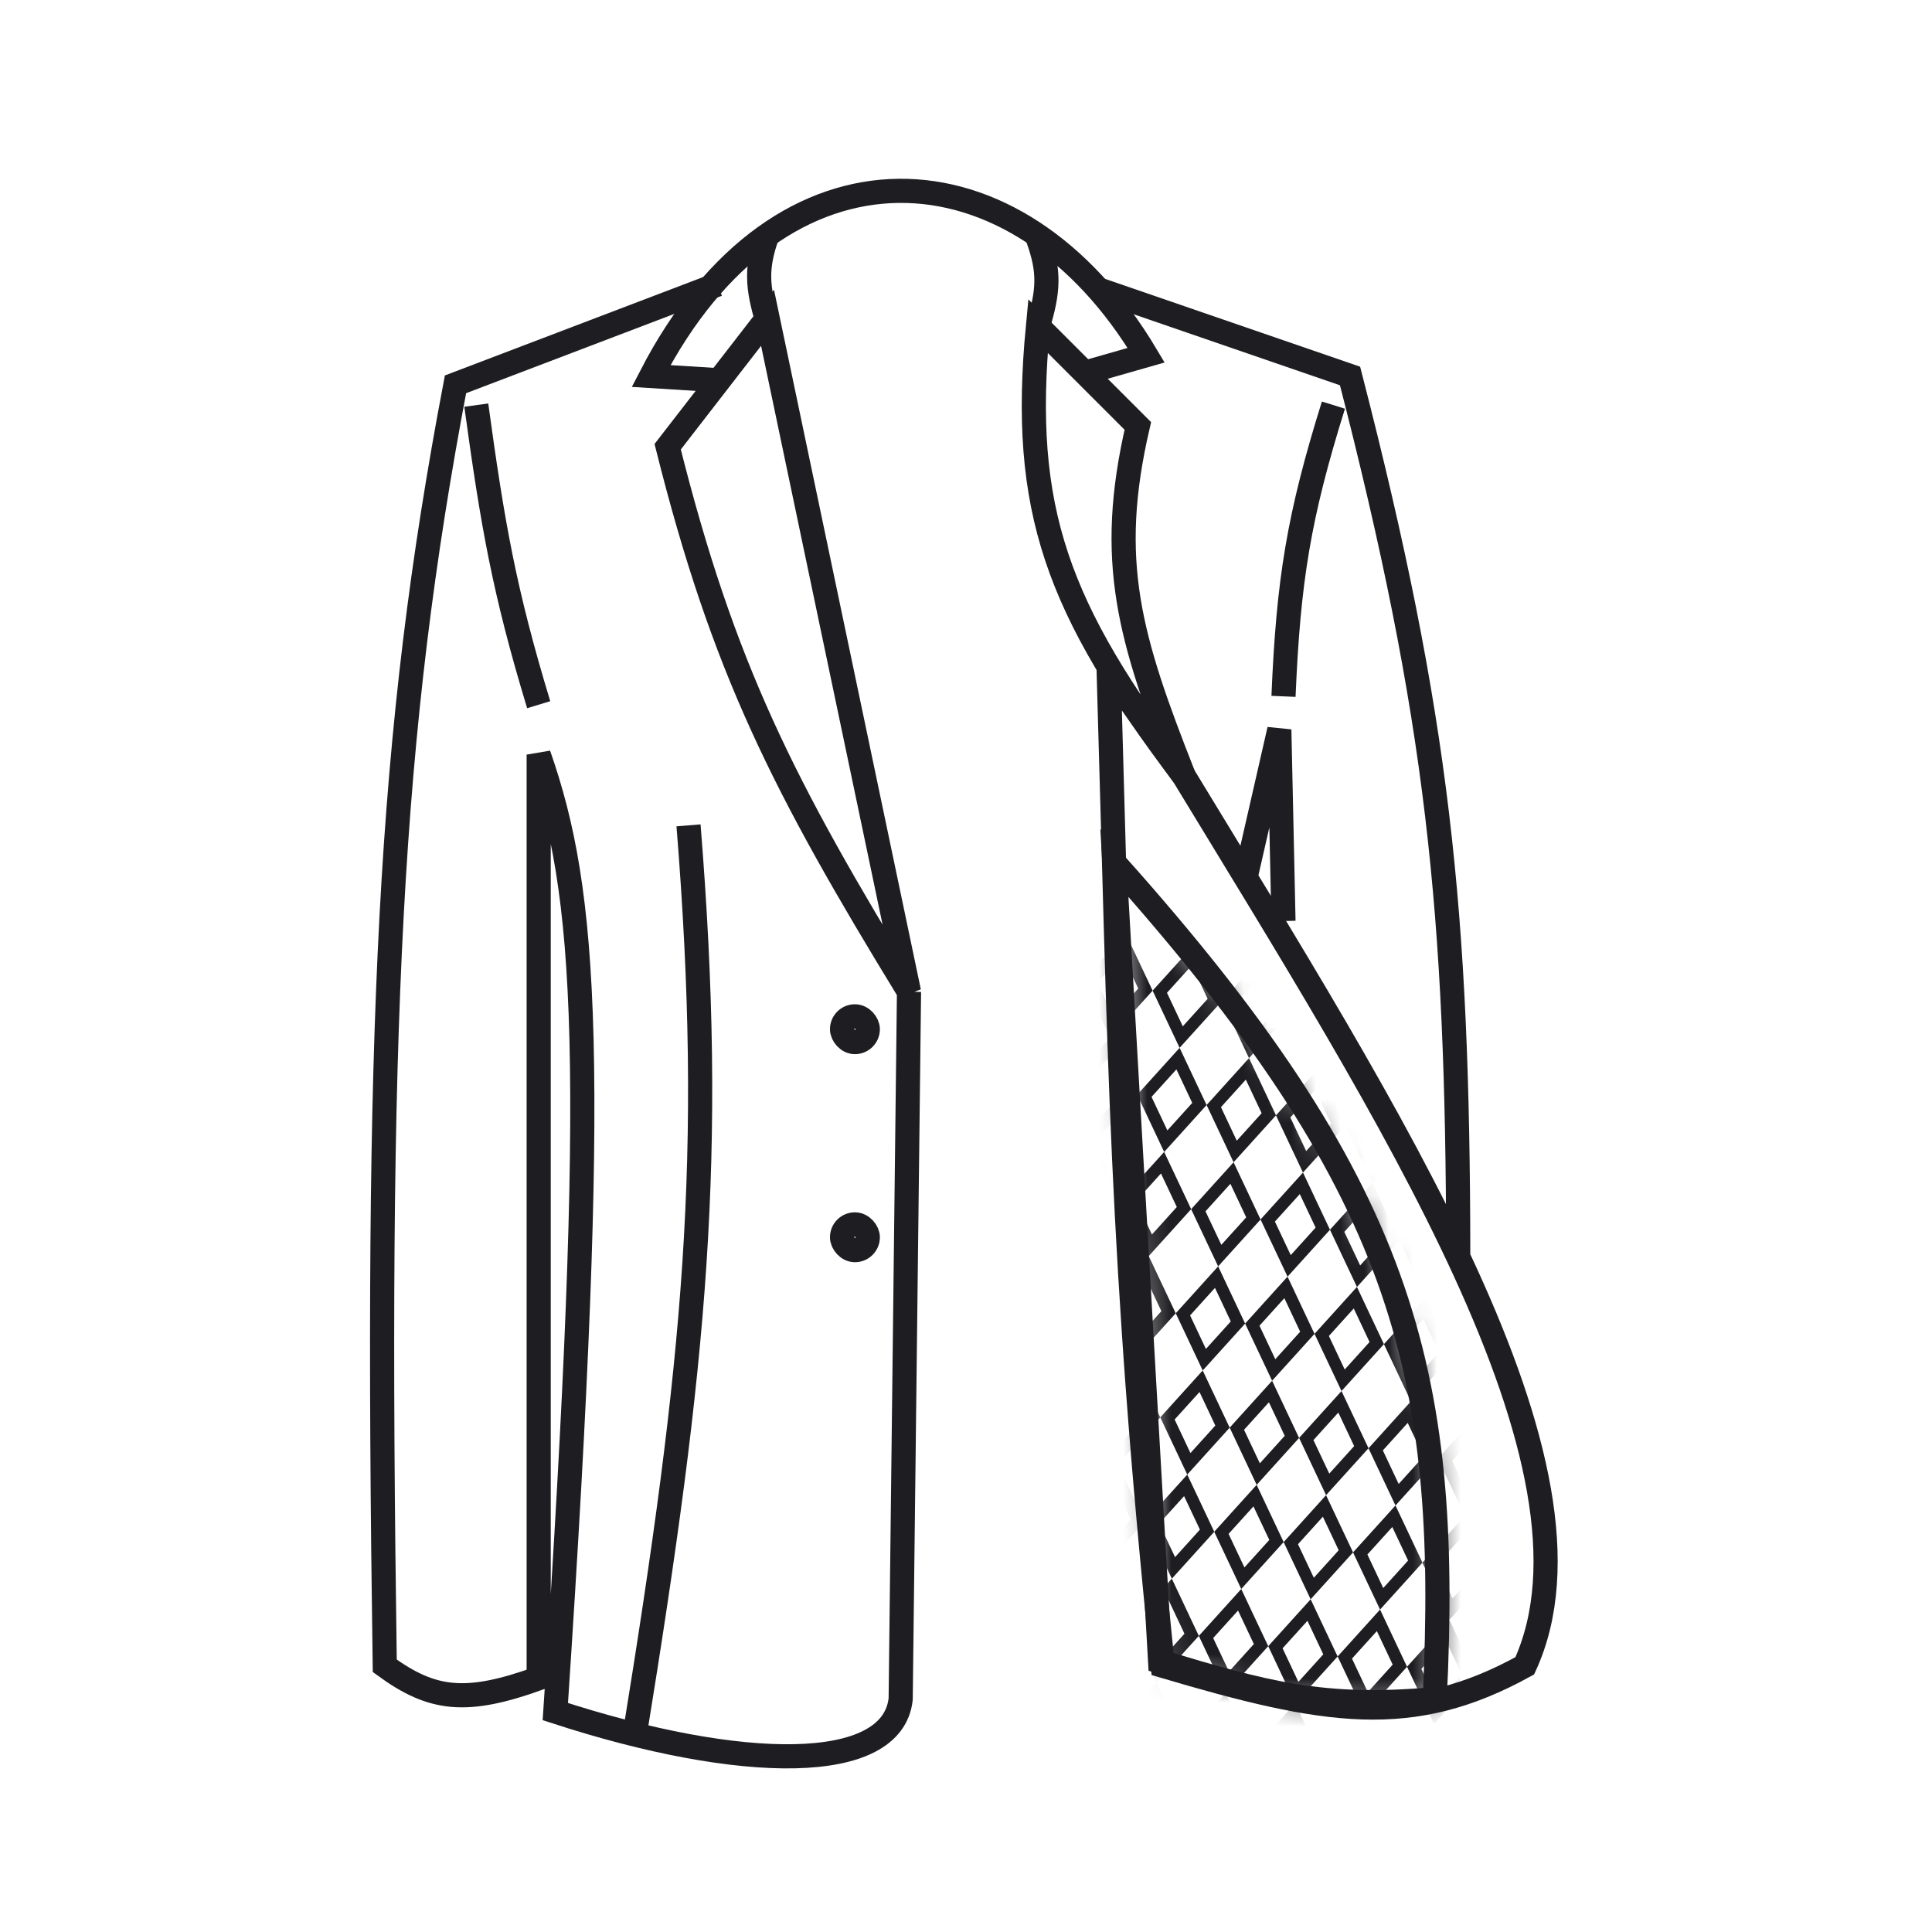 <svg width="80" height="80" viewBox="0 0 80 80" fill="none" xmlns="http://www.w3.org/2000/svg">
<path d="M29.715 11.779L18.861 15.914C16.096 30.452 15.547 42.381 15.932 68.978C17.904 70.415 19.301 70.575 22.306 69.495V31.247C24.308 36.974 24.802 43.718 22.995 70.873C30.715 73.393 36.951 73.457 37.295 70.356L37.64 41.068M37.64 41.068C32.428 32.546 29.946 27.67 27.647 18.498L31.782 13.158L37.64 41.068Z" stroke="#1E1E22"/>
<path d="M22.306 29.18C20.875 24.464 20.4 21.72 19.722 16.775" stroke="#1E1E22"/>
<path d="M26.27 71.906C28.801 56.306 29.614 47.875 28.51 34.176" stroke="#1E1E22"/>
<path d="M29.715 15.742L26.959 15.57C32.3 5.232 42.12 5.749 47.461 14.708L45.049 15.397" stroke="#1E1E22"/>
<path d="M31.784 13.329C31.346 11.874 31.292 11.077 31.784 9.711" stroke="#1E1E22"/>
<path d="M42.981 13.503C43.419 12.048 43.473 11.251 42.981 9.885" stroke="#1E1E22"/>
<path d="M47.115 17.637L42.98 13.502C42.251 21.128 43.771 25.181 49.01 32.109C46.766 26.423 45.814 23.242 47.115 17.637Z" stroke="#1E1E22"/>
<path d="M49.01 32.108L49.019 32.131M49.019 32.131C57.497 46.09 66.928 60.707 63.138 68.977C58.45 71.567 54.906 70.979 48.149 68.977C46.405 52.124 46.368 43.511 45.909 27.801L49.019 32.131Z" stroke="#1E1E22"/>
<path d="M45.394 11.951L55.903 15.569C59.555 29.75 60.366 37.713 60.382 51.921M53.146 38.138L52.974 30.213L51.596 36.243" stroke="#1E1E22"/>
<path d="M53.147 28.835C53.349 24.025 53.776 21.38 55.214 16.775" stroke="#1E1E22"/>
<rect x="34.867" y="42.084" width="1.067" height="1.067" rx="0.534" stroke="#1E1E22"/>
<rect x="34.867" y="50.699" width="1.067" height="1.067" rx="0.534" stroke="#1E1E22"/>
<path d="M59.409 70.356C60.07 56.665 58.064 49.056 46.144 35.727L48.039 68.805C52.333 70.093 54.747 70.782 59.409 70.356Z" stroke="#1E1E22"/>
<mask id="mask0" mask-type="alpha" maskUnits="userSpaceOnUse" x="46" y="35" width="14" height="36">
<path d="M59.522 70.528C60.182 56.837 58.176 49.228 46.256 35.898L48.151 68.977C52.446 70.264 54.86 70.954 59.522 70.528Z" fill="#C4C4C4"/>
</mask>
<g mask="url(#mask0)">
<path d="M50.899 41.49L52.292 39.95L53.178 41.828L51.785 43.369L50.899 41.49Z" stroke="#1E1E22" stroke-width="0.5"/>
<path d="M48.342 58.735L49.735 57.194L50.621 59.073L49.228 60.613L48.342 58.735Z" stroke="#1E1E22" stroke-width="0.5"/>
<path d="M49.62 50.114L51.014 48.573L51.9 50.452L50.507 51.992L49.62 50.114Z" stroke="#1E1E22" stroke-width="0.5"/>
<path d="M47.064 67.356L48.457 65.815L49.343 67.694L47.95 69.234L47.064 67.356Z" stroke="#1E1E22" stroke-width="0.5"/>
<path d="M50.26 45.801L51.653 44.26L52.539 46.139L51.146 47.68L50.26 45.801Z" stroke="#1E1E22" stroke-width="0.5"/>
<path d="M47.703 63.045L49.096 61.505L49.983 63.383L48.59 64.924L47.703 63.045Z" stroke="#1E1E22" stroke-width="0.5"/>
<path d="M48.982 54.424L50.375 52.883L51.261 54.762L49.868 56.303L48.982 54.424Z" stroke="#1E1E22" stroke-width="0.5"/>
<path d="M46.425 71.668L47.818 70.128L48.705 72.006L47.311 73.547L46.425 71.668Z" stroke="#1E1E22" stroke-width="0.5"/>
<path d="M59.837 60.44L61.23 58.899L62.117 60.778L60.723 62.318L59.837 60.44Z" stroke="#1E1E22" stroke-width="0.5"/>
<path d="M58.559 69.061L59.952 67.52L60.838 69.399L59.445 70.939L58.559 69.061Z" stroke="#1E1E22" stroke-width="0.5"/>
<path d="M59.198 64.75L60.592 63.21L61.478 65.088L60.085 66.629L59.198 64.75Z" stroke="#1E1E22" stroke-width="0.5"/>
<path d="M56.647 42.344L58.04 40.803L58.926 42.682L57.533 44.223L56.647 42.344Z" stroke="#1E1E22" stroke-width="0.5"/>
<path d="M54.09 59.586L55.483 58.046L56.37 59.924L54.976 61.465L54.09 59.586Z" stroke="#1E1E22" stroke-width="0.5"/>
<path d="M55.368 50.965L56.761 49.425L57.648 51.303L56.255 52.844L55.368 50.965Z" stroke="#1E1E22" stroke-width="0.5"/>
<path d="M52.812 68.209L54.205 66.669L55.091 68.547L53.698 70.088L52.812 68.209Z" stroke="#1E1E22" stroke-width="0.5"/>
<path d="M56.007 46.655L57.4 45.114L58.286 46.992L56.893 48.533L56.007 46.655Z" stroke="#1E1E22" stroke-width="0.5"/>
<path d="M53.45 63.899L54.843 62.358L55.73 64.237L54.337 65.777L53.45 63.899Z" stroke="#1E1E22" stroke-width="0.5"/>
<path d="M54.729 55.276L56.122 53.735L57.008 55.614L55.615 57.154L54.729 55.276Z" stroke="#1E1E22" stroke-width="0.5"/>
<path d="M52.172 72.52L53.565 70.979L54.452 72.858L53.058 74.398L52.172 72.52Z" stroke="#1E1E22" stroke-width="0.5"/>
<path d="M45.151 40.639L46.544 39.098L47.43 40.977L46.037 42.518L45.151 40.639Z" stroke="#1E1E22" stroke-width="0.5"/>
<path d="M43.872 49.26L45.265 47.719L46.152 49.598L44.758 51.139L43.872 49.26Z" stroke="#1E1E22" stroke-width="0.5"/>
<path d="M44.512 44.95L45.905 43.409L46.791 45.288L45.398 46.828L44.512 44.95Z" stroke="#1E1E22" stroke-width="0.5"/>
<path d="M53.773 41.916L55.166 40.376L56.052 42.254L54.659 43.795L53.773 41.916Z" stroke="#1E1E22" stroke-width="0.5"/>
<path d="M51.216 59.16L52.609 57.62L53.495 59.498L52.102 61.039L51.216 59.16Z" stroke="#1E1E22" stroke-width="0.5"/>
<path d="M52.494 50.539L53.888 48.999L54.774 50.877L53.381 52.418L52.494 50.539Z" stroke="#1E1E22" stroke-width="0.5"/>
<path d="M49.938 67.784L51.331 66.243L52.217 68.121L50.824 69.662L49.938 67.784Z" stroke="#1E1E22" stroke-width="0.5"/>
<path d="M53.133 46.229L54.526 44.688L55.413 46.567L54.019 48.107L53.133 46.229Z" stroke="#1E1E22" stroke-width="0.5"/>
<path d="M50.576 63.471L51.969 61.93L52.856 63.809L51.463 65.35L50.576 63.471Z" stroke="#1E1E22" stroke-width="0.5"/>
<path d="M51.855 54.85L53.248 53.309L54.134 55.188L52.741 56.728L51.855 54.85Z" stroke="#1E1E22" stroke-width="0.5"/>
<path d="M49.298 72.094L50.691 70.553L51.578 72.432L50.184 73.973L49.298 72.094Z" stroke="#1E1E22" stroke-width="0.5"/>
<path d="M59.52 42.77L60.913 41.229L61.799 43.108L60.406 44.648L59.52 42.77Z" stroke="#1E1E22" stroke-width="0.5"/>
<path d="M56.964 60.014L58.357 58.473L59.243 60.352L57.85 61.893L56.964 60.014Z" stroke="#1E1E22" stroke-width="0.5"/>
<path d="M58.241 51.391L59.635 49.85L60.521 51.729L59.128 53.27L58.241 51.391Z" stroke="#1E1E22" stroke-width="0.5"/>
<path d="M55.686 68.635L57.079 67.094L57.965 68.973L56.572 70.514L55.686 68.635Z" stroke="#1E1E22" stroke-width="0.5"/>
<path d="M58.881 47.08L60.274 45.54L61.16 47.418L59.767 48.959L58.881 47.08Z" stroke="#1E1E22" stroke-width="0.5"/>
<path d="M56.324 64.325L57.718 62.784L58.604 64.662L57.211 66.203L56.324 64.325Z" stroke="#1E1E22" stroke-width="0.5"/>
<path d="M57.603 55.702L58.996 54.161L59.882 56.039L58.489 57.58L57.603 55.702Z" stroke="#1E1E22" stroke-width="0.5"/>
<path d="M48.025 41.065L49.418 39.524L50.304 41.403L48.911 42.943L48.025 41.065Z" stroke="#1E1E22" stroke-width="0.5"/>
<path d="M45.468 58.309L46.861 56.768L47.747 58.647L46.354 60.188L45.468 58.309Z" stroke="#1E1E22" stroke-width="0.5"/>
<path d="M46.746 49.686L48.139 48.145L49.026 50.024L47.633 51.565L46.746 49.686Z" stroke="#1E1E22" stroke-width="0.5"/>
<path d="M44.19 66.93L45.583 65.389L46.469 67.268L45.076 68.809L44.19 66.93Z" stroke="#1E1E22" stroke-width="0.5"/>
<path d="M47.386 45.375L48.779 43.835L49.665 45.713L48.272 47.254L47.386 45.375Z" stroke="#1E1E22" stroke-width="0.5"/>
<path d="M44.829 62.619L46.222 61.079L47.109 62.957L45.715 64.498L44.829 62.619Z" stroke="#1E1E22" stroke-width="0.5"/>
<path d="M46.108 53.998L47.501 52.458L48.387 54.336L46.994 55.877L46.108 53.998Z" stroke="#1E1E22" stroke-width="0.5"/>
<path d="M43.551 71.24L44.944 69.7L45.83 71.579L44.437 73.119L43.551 71.24Z" stroke="#1E1E22" stroke-width="0.5"/>
</g>
</svg>
